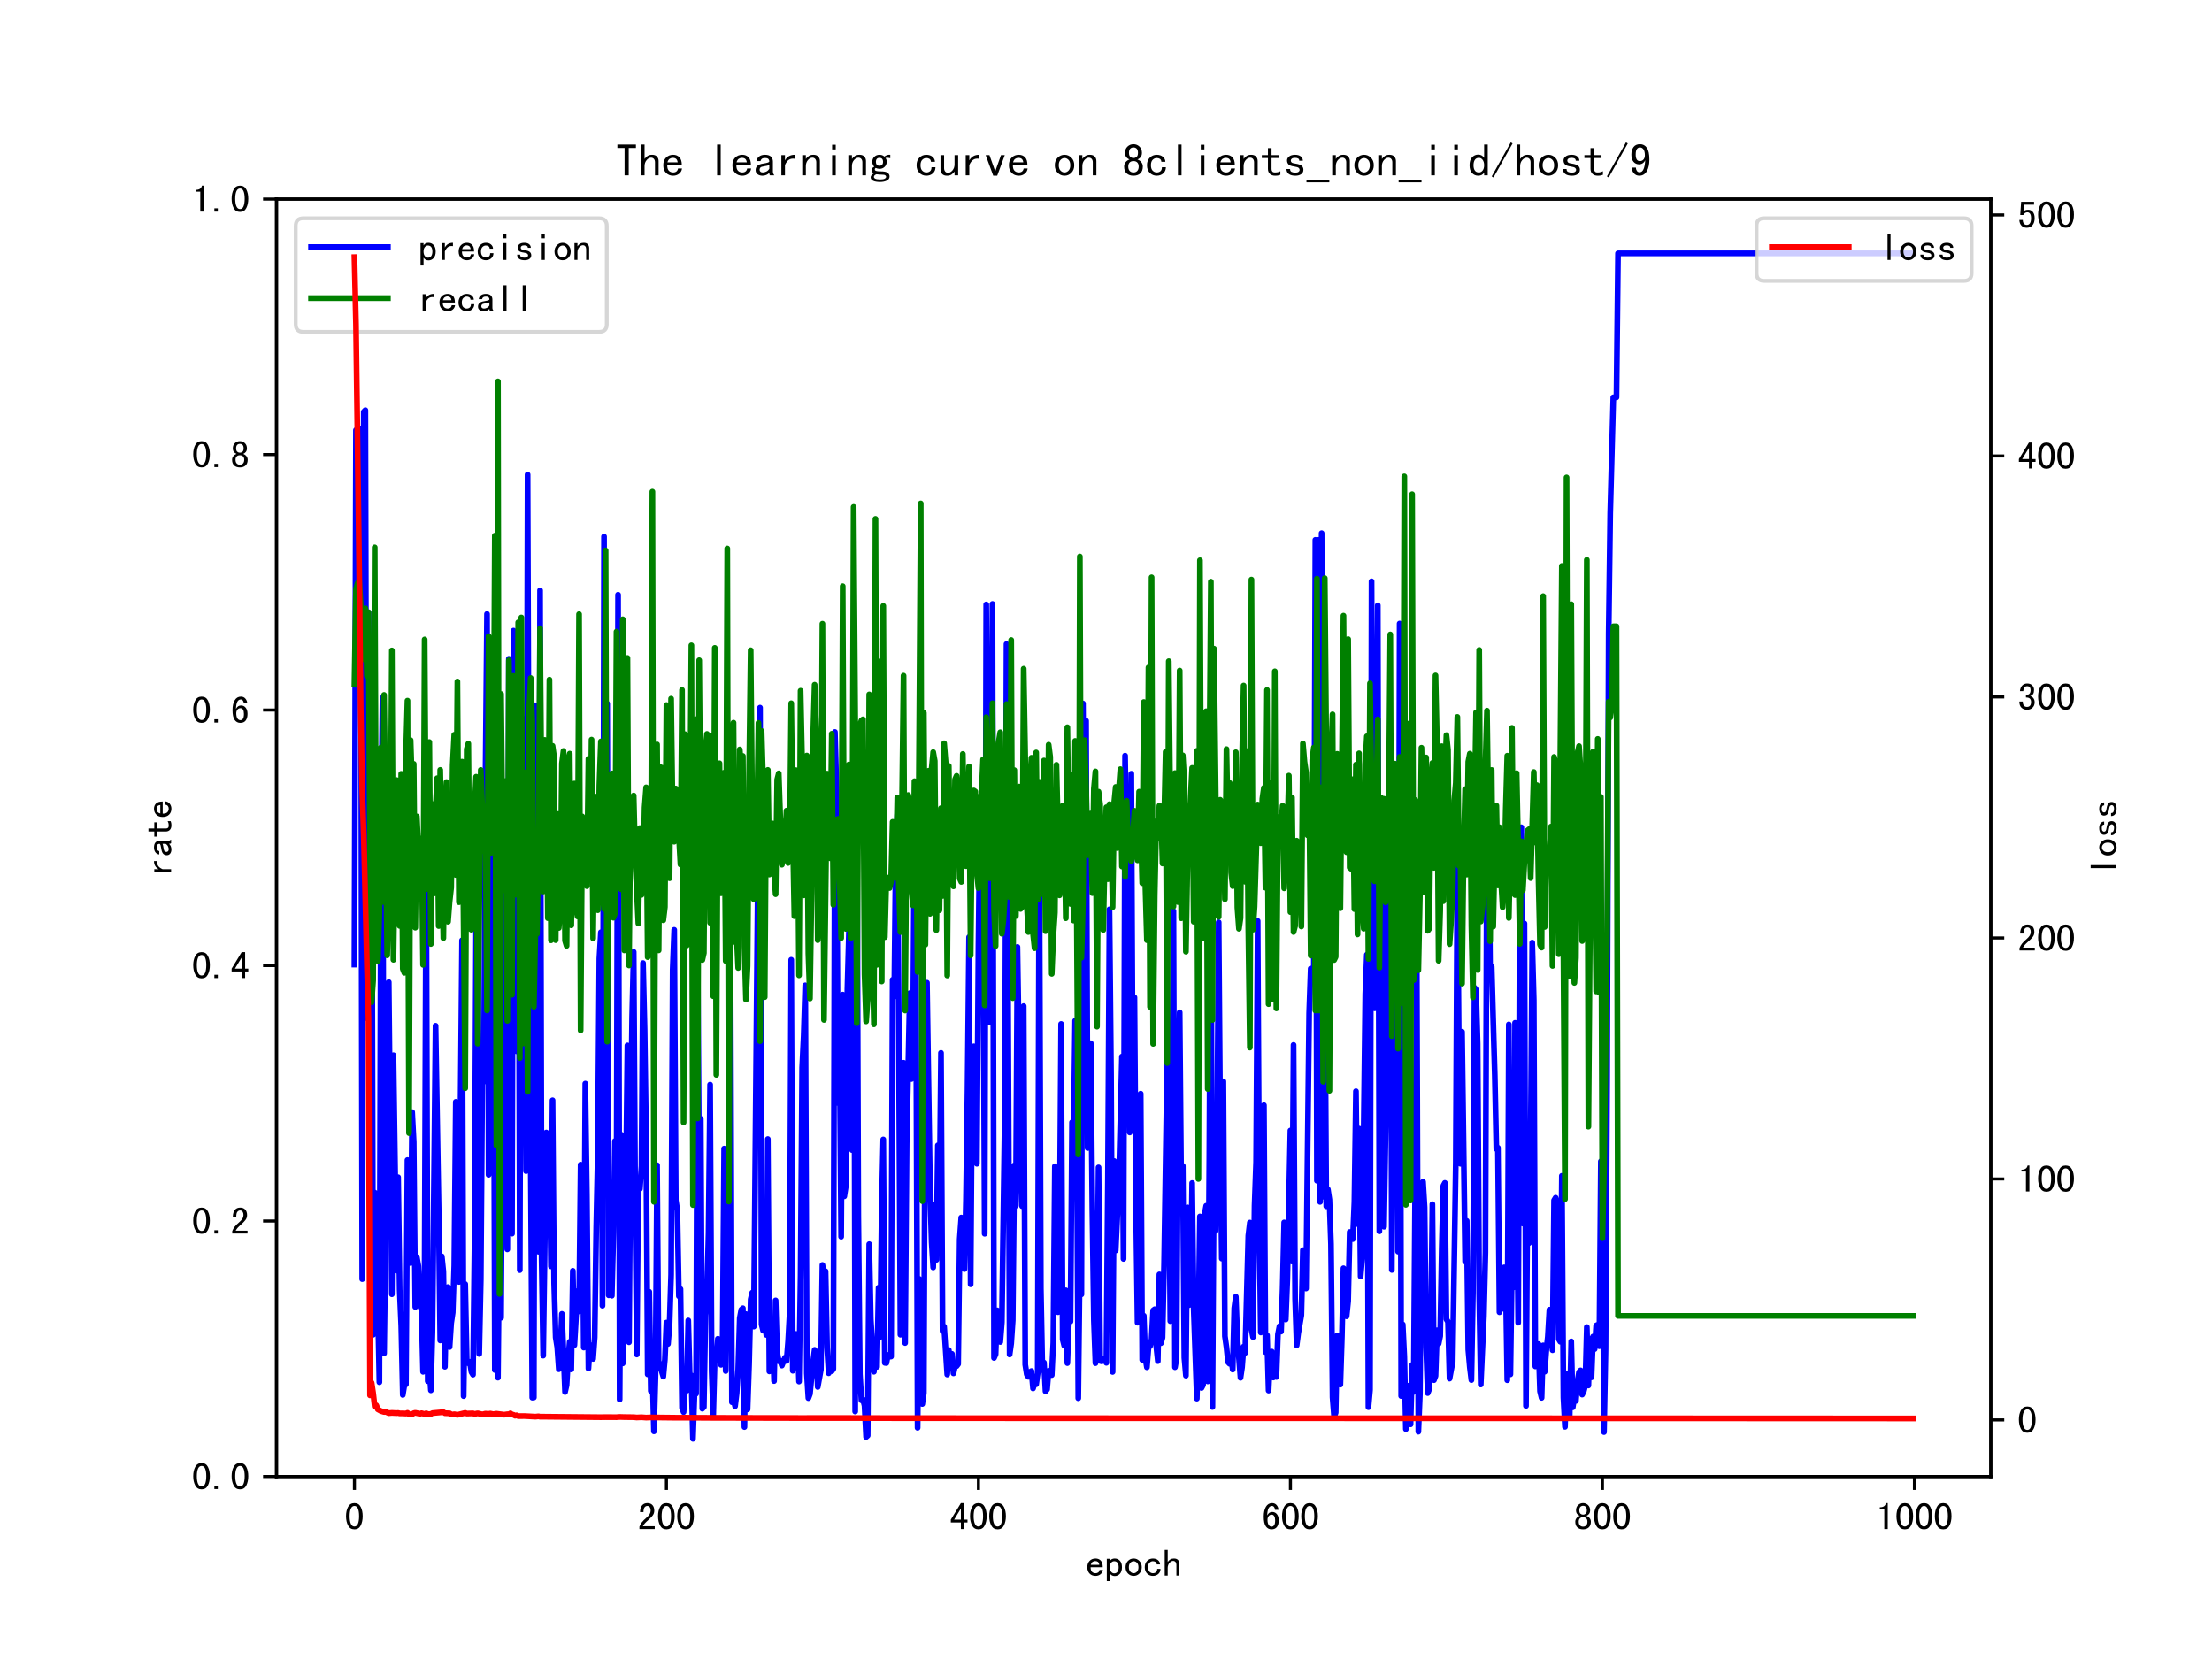 <?xml version="1.0" encoding="utf-8" standalone="no"?>
<!DOCTYPE svg PUBLIC "-//W3C//DTD SVG 1.1//EN"
  "http://www.w3.org/Graphics/SVG/1.1/DTD/svg11.dtd">
<!-- Created with matplotlib (https://matplotlib.org/) -->
<svg height="432pt" version="1.1" viewBox="0 0 576 432" width="576pt" xmlns="http://www.w3.org/2000/svg" xmlns:xlink="http://www.w3.org/1999/xlink">
 <defs>
  <style type="text/css">*{stroke-linecap:butt;stroke-linejoin:round;}</style>
 </defs>
 <g id="figure_1">
  <g id="patch_1">
   <path d="M 0 432 
L 576 432 
L 576 0 
L 0 0 
z
" style="fill:#ffffff;"/>
  </g>
  <g id="axes_1">
   <g id="patch_2">
    <path d="M 72 384.48 
L 518.4 384.48 
L 518.4 51.84 
L 72 51.84 
z
" style="fill:#ffffff;"/>
   </g>
   <g id="matplotlib.axis_1">
    <g id="xtick_1">
     <g id="line2d_1">
      <defs>
       <path d="M 0 0 
L 0 3.5 
" id="mb37ae81454" style="stroke:#000000;stroke-width:0.8;"/>
      </defs>
      <g>
       <use style="stroke:#000000;stroke-width:0.8;" x="92.291" xlink:href="#mb37ae81454" y="384.48"/>
      </g>
     </g>
     <g id="text_1">
      <!-- 0 -->
      <g transform="translate(89.791 398.316)scale(0.1 -0.1)">
       <defs>
        <path d="M 46.484 35.156 
Q 46.484 21.094 41.406 10.938 
Q 36.328 0.781 25 0.781 
Q 13.672 0.781 8.391 10.938 
Q 3.125 21.094 3.125 35.156 
Q 3.125 49.219 8.391 59.172 
Q 13.672 69.141 25 69.141 
Q 36.328 69.141 41.406 59.172 
Q 46.484 49.219 46.484 35.156 
z
M 37.109 35.156 
Q 37.109 47.656 34.172 54.688 
Q 31.25 61.719 25 61.719 
Q 18.75 61.719 15.625 54.688 
Q 12.5 47.656 12.5 35.156 
Q 12.5 22.656 15.625 15.422 
Q 18.75 8.203 25 8.203 
Q 31.25 8.203 34.172 15.422 
Q 37.109 22.656 37.109 35.156 
z
" id="SimHei-48"/>
       </defs>
       <use xlink:href="#SimHei-48"/>
      </g>
     </g>
    </g>
    <g id="xtick_2">
     <g id="line2d_2">
      <g>
       <use style="stroke:#000000;stroke-width:0.8;" x="173.536" xlink:href="#mb37ae81454" y="384.48"/>
      </g>
     </g>
     <g id="text_2">
      <!-- 200 -->
      <g transform="translate(166.036 398.316)scale(0.1 -0.1)">
       <defs>
        <path d="M 44.531 1.562 
L 4.688 1.562 
L 4.688 7.812 
Q 7.031 14.062 11.125 19.328 
Q 15.234 24.609 23.047 31.25 
Q 28.906 36.328 31.438 40.625 
Q 33.984 44.922 33.984 50 
Q 33.984 55.078 31.828 58.391 
Q 29.688 61.719 25 61.719 
Q 21.094 61.719 18.156 58.203 
Q 15.234 54.688 15.234 45.703 
L 6.25 45.703 
Q 6.641 57.031 11.516 63.078 
Q 16.406 69.141 25.391 69.141 
Q 33.984 69.141 38.672 63.859 
Q 43.359 58.594 43.359 49.609 
Q 43.359 42.188 39.062 36.719 
Q 34.766 31.25 28.516 25.781 
Q 21.484 19.531 18.75 16.406 
Q 16.016 13.281 13.672 8.984 
L 44.531 8.984 
z
" id="SimHei-50"/>
       </defs>
       <use xlink:href="#SimHei-50"/>
       <use x="50" xlink:href="#SimHei-48"/>
       <use x="100" xlink:href="#SimHei-48"/>
      </g>
     </g>
    </g>
    <g id="xtick_3">
     <g id="line2d_3">
      <g>
       <use style="stroke:#000000;stroke-width:0.8;" x="254.781" xlink:href="#mb37ae81454" y="384.48"/>
      </g>
     </g>
     <g id="text_3">
      <!-- 400 -->
      <g transform="translate(247.281 398.316)scale(0.1 -0.1)">
       <defs>
        <path d="M 46.484 18.75 
L 38.281 18.75 
L 38.281 1.562 
L 29.297 1.562 
L 29.297 18.75 
L 3.125 18.75 
L 3.125 26.172 
L 29.297 69.141 
L 38.281 69.141 
L 38.281 26.172 
L 46.484 26.172 
z
M 29.297 26.172 
L 29.297 55.078 
L 11.719 26.172 
z
" id="SimHei-52"/>
       </defs>
       <use xlink:href="#SimHei-52"/>
       <use x="50" xlink:href="#SimHei-48"/>
       <use x="100" xlink:href="#SimHei-48"/>
      </g>
     </g>
    </g>
    <g id="xtick_4">
     <g id="line2d_4">
      <g>
       <use style="stroke:#000000;stroke-width:0.8;" x="336.026" xlink:href="#mb37ae81454" y="384.48"/>
      </g>
     </g>
     <g id="text_4">
      <!-- 600 -->
      <g transform="translate(328.526 398.316)scale(0.1 -0.1)">
       <defs>
        <path d="M 44.531 24.219 
Q 44.531 13.281 39.844 7.031 
Q 35.156 0.781 25.781 0.781 
Q 16.406 0.781 10.938 8.594 
Q 5.469 16.406 5.469 33.984 
Q 5.469 50 11.125 59.562 
Q 16.797 69.141 27.344 69.141 
Q 34.766 69.141 39.25 63.672 
Q 43.75 58.203 43.75 51.562 
L 34.766 51.562 
Q 34.766 55.469 32.609 58.594 
Q 30.469 61.719 26.953 61.719 
Q 21.094 61.719 17.969 55.656 
Q 14.844 49.609 14.453 37.109 
Q 17.188 42.188 20.312 44.141 
Q 23.438 46.094 27.734 46.094 
Q 35.156 46.094 39.844 40.234 
Q 44.531 34.375 44.531 24.219 
z
M 35.156 24.219 
Q 35.156 31.25 32.812 35.156 
Q 30.469 39.062 26.172 39.062 
Q 21.094 39.062 18.156 35.156 
Q 15.234 31.25 15.234 25.781 
Q 15.234 17.188 18.156 12.5 
Q 21.094 7.812 26.172 7.812 
Q 29.688 7.812 32.422 11.328 
Q 35.156 14.844 35.156 24.219 
z
" id="SimHei-54"/>
       </defs>
       <use xlink:href="#SimHei-54"/>
       <use x="50" xlink:href="#SimHei-48"/>
       <use x="100" xlink:href="#SimHei-48"/>
      </g>
     </g>
    </g>
    <g id="xtick_5">
     <g id="line2d_5">
      <g>
       <use style="stroke:#000000;stroke-width:0.8;" x="417.27" xlink:href="#mb37ae81454" y="384.48"/>
      </g>
     </g>
     <g id="text_5">
      <!-- 800 -->
      <g transform="translate(409.77 398.316)scale(0.1 -0.1)">
       <defs>
        <path d="M 44.922 20.703 
Q 44.922 10.938 39.453 5.859 
Q 33.984 0.781 24.609 0.781 
Q 15.234 0.781 9.766 5.859 
Q 4.297 10.938 4.297 20.703 
Q 4.297 25.781 7.422 29.875 
Q 10.547 33.984 16.016 35.938 
Q 11.328 37.891 8.781 41.406 
Q 6.25 44.922 6.25 50.391 
Q 6.25 58.984 11.719 64.062 
Q 17.188 69.141 24.609 69.141 
Q 32.031 69.141 37.5 64.062 
Q 42.969 58.984 42.969 50.391 
Q 42.969 44.922 40.422 41.406 
Q 37.891 37.891 33.203 35.938 
Q 38.672 33.984 41.797 29.875 
Q 44.922 25.781 44.922 20.703 
z
M 34.375 50.391 
Q 34.375 56.641 31.641 59.375 
Q 28.906 62.109 24.609 62.109 
Q 20.312 62.109 17.578 59.375 
Q 14.844 56.641 14.844 50.391 
Q 14.844 44.141 17.766 41.594 
Q 20.703 39.062 24.609 39.062 
Q 28.516 39.062 31.438 41.594 
Q 34.375 44.141 34.375 50.391 
z
M 35.938 20.703 
Q 35.938 26.172 33 29.297 
Q 30.078 32.422 24.609 32.422 
Q 19.141 32.422 16.203 29.297 
Q 13.281 26.172 13.281 20.703 
Q 13.281 14.453 16.406 11.125 
Q 19.531 7.812 24.609 7.812 
Q 29.688 7.812 32.812 11.125 
Q 35.938 14.453 35.938 20.703 
z
" id="SimHei-56"/>
       </defs>
       <use xlink:href="#SimHei-56"/>
       <use x="50" xlink:href="#SimHei-48"/>
       <use x="100" xlink:href="#SimHei-48"/>
      </g>
     </g>
    </g>
    <g id="xtick_6">
     <g id="line2d_6">
      <g>
       <use style="stroke:#000000;stroke-width:0.8;" x="498.515" xlink:href="#mb37ae81454" y="384.48"/>
      </g>
     </g>
     <g id="text_6">
      <!-- 1000 -->
      <g transform="translate(488.515 398.316)scale(0.1 -0.1)">
       <defs>
        <path d="M 30.469 1.562 
L 21.484 1.562 
L 21.484 53.516 
L 9.766 53.516 
L 9.766 58.203 
Q 16.797 58.203 20.703 60.938 
Q 24.609 63.672 25.781 69.141 
L 30.469 69.141 
z
" id="SimHei-49"/>
       </defs>
       <use xlink:href="#SimHei-49"/>
       <use x="50" xlink:href="#SimHei-48"/>
       <use x="100" xlink:href="#SimHei-48"/>
       <use x="150" xlink:href="#SimHei-48"/>
      </g>
     </g>
    </g>
    <g id="text_7">
     <!-- epoch -->
     <g transform="translate(282.7 410.441)scale(0.1 -0.1)">
      <defs>
       <path d="M 44.922 16.406 
Q 44.141 9.375 38.672 5.078 
Q 33.203 0.781 25.781 0.781 
Q 16.406 0.781 10.344 6.828 
Q 4.297 12.891 4.297 23.438 
Q 4.297 33.984 10.344 40.031 
Q 16.406 46.094 25.781 46.094 
Q 33.984 46.094 39.25 40.812 
Q 44.531 35.547 44.531 23.438 
L 12.891 23.438 
Q 12.891 14.844 16.594 11.328 
Q 20.312 7.812 25.781 7.812 
Q 30.078 7.812 32.812 9.953 
Q 35.547 12.109 36.328 16.406 
z
M 35.547 29.688 
Q 34.766 35.156 32.031 37.297 
Q 29.297 39.453 25 39.453 
Q 21.094 39.453 17.969 37.297 
Q 14.844 35.156 13.281 29.688 
z
" id="SimHei-101"/>
       <path d="M 44.531 23.438 
Q 44.531 12.109 39.062 6.25 
Q 33.594 0.391 25.781 0.391 
Q 21.484 0.391 18.359 2.141 
Q 15.234 3.906 12.891 7.422 
L 12.891 -12.891 
L 5.078 -12.891 
L 5.078 45.312 
L 12.891 45.312 
L 12.891 39.453 
Q 15.234 42.969 18.359 44.531 
Q 21.484 46.094 25.781 46.094 
Q 33.594 46.094 39.062 40.422 
Q 44.531 34.766 44.531 23.438 
z
M 35.938 23.438 
Q 35.938 30.859 33 34.953 
Q 30.078 39.062 24.219 39.062 
Q 19.531 39.062 16.203 34.953 
Q 12.891 30.859 12.891 23.438 
Q 12.891 16.016 16.203 11.719 
Q 19.531 7.422 24.219 7.422 
Q 30.078 7.422 33 11.719 
Q 35.938 16.016 35.938 23.438 
z
" id="SimHei-112"/>
       <path d="M 46.094 23.438 
Q 46.094 13.281 39.844 7.031 
Q 33.594 0.781 25 0.781 
Q 16.406 0.781 10.156 7.031 
Q 3.906 13.281 3.906 23.438 
Q 3.906 33.594 10.156 39.844 
Q 16.406 46.094 25 46.094 
Q 33.594 46.094 39.844 39.844 
Q 46.094 33.594 46.094 23.438 
z
M 37.5 23.438 
Q 37.5 31.25 33.594 35.156 
Q 29.688 39.062 25 39.062 
Q 20.312 39.062 16.406 35.156 
Q 12.5 31.25 12.5 23.438 
Q 12.5 15.625 16.406 11.719 
Q 20.312 7.812 25 7.812 
Q 29.688 7.812 33.594 11.719 
Q 37.5 15.625 37.5 23.438 
z
" id="SimHei-111"/>
       <path d="M 44.922 19.141 
Q 44.922 10.938 39.25 5.859 
Q 33.594 0.781 25 0.781 
Q 16.406 0.781 10.156 6.828 
Q 3.906 12.891 3.906 23.438 
Q 3.906 33.984 10.156 40.031 
Q 16.406 46.094 25 46.094 
Q 33.594 46.094 38.672 41.594 
Q 43.75 37.109 43.75 30.859 
L 35.156 30.859 
Q 34.766 35.547 31.828 37.297 
Q 28.906 39.062 25 39.062 
Q 20.312 39.062 16.406 35.344 
Q 12.5 31.641 12.5 23.438 
Q 12.5 15.234 16.406 11.516 
Q 20.312 7.812 25 7.812 
Q 30.078 7.812 33.203 10.547 
Q 36.328 13.281 36.328 19.141 
z
" id="SimHei-99"/>
       <path d="M 44.141 1.562 
L 36.328 1.562 
L 36.328 29.688 
Q 36.328 34.375 33.984 37.109 
Q 31.641 39.844 27.734 39.844 
Q 22.656 39.844 18.156 34.562 
Q 13.672 29.297 13.672 21.484 
L 13.672 1.562 
L 5.859 1.562 
L 5.859 68.359 
L 13.672 68.359 
L 13.672 37.109 
Q 16.797 41.406 20.5 43.75 
Q 24.219 46.094 30.078 46.094 
Q 37.109 46.094 40.625 42.188 
Q 44.141 38.281 44.141 32.422 
z
" id="SimHei-104"/>
      </defs>
      <use xlink:href="#SimHei-101"/>
      <use x="50" xlink:href="#SimHei-112"/>
      <use x="100" xlink:href="#SimHei-111"/>
      <use x="150" xlink:href="#SimHei-99"/>
      <use x="200" xlink:href="#SimHei-104"/>
     </g>
    </g>
   </g>
   <g id="matplotlib.axis_2">
    <g id="ytick_1">
     <g id="line2d_7">
      <defs>
       <path d="M 0 0 
L -3.5 0 
" id="m1e1b42a916" style="stroke:#000000;stroke-width:0.8;"/>
      </defs>
      <g>
       <use style="stroke:#000000;stroke-width:0.8;" x="72" xlink:href="#m1e1b42a916" y="384.48"/>
      </g>
     </g>
     <g id="text_8">
      <!-- 0.0 -->
      <g transform="translate(50 387.898)scale(0.1 -0.1)">
       <defs>
        <path d="M 17.188 1.562 
L 8.203 1.562 
L 8.203 10.156 
L 17.188 10.156 
z
" id="SimHei-46"/>
       </defs>
       <use xlink:href="#SimHei-48"/>
       <use x="50" xlink:href="#SimHei-46"/>
       <use x="100" xlink:href="#SimHei-48"/>
      </g>
     </g>
    </g>
    <g id="ytick_2">
     <g id="line2d_8">
      <g>
       <use style="stroke:#000000;stroke-width:0.8;" x="72" xlink:href="#m1e1b42a916" y="317.952"/>
      </g>
     </g>
     <g id="text_9">
      <!-- 0.2 -->
      <g transform="translate(50 321.37)scale(0.1 -0.1)">
       <use xlink:href="#SimHei-48"/>
       <use x="50" xlink:href="#SimHei-46"/>
       <use x="100" xlink:href="#SimHei-50"/>
      </g>
     </g>
    </g>
    <g id="ytick_3">
     <g id="line2d_9">
      <g>
       <use style="stroke:#000000;stroke-width:0.8;" x="72" xlink:href="#m1e1b42a916" y="251.424"/>
      </g>
     </g>
     <g id="text_10">
      <!-- 0.4 -->
      <g transform="translate(50 254.842)scale(0.1 -0.1)">
       <use xlink:href="#SimHei-48"/>
       <use x="50" xlink:href="#SimHei-46"/>
       <use x="100" xlink:href="#SimHei-52"/>
      </g>
     </g>
    </g>
    <g id="ytick_4">
     <g id="line2d_10">
      <g>
       <use style="stroke:#000000;stroke-width:0.8;" x="72" xlink:href="#m1e1b42a916" y="184.896"/>
      </g>
     </g>
     <g id="text_11">
      <!-- 0.6 -->
      <g transform="translate(50 188.314)scale(0.1 -0.1)">
       <use xlink:href="#SimHei-48"/>
       <use x="50" xlink:href="#SimHei-46"/>
       <use x="100" xlink:href="#SimHei-54"/>
      </g>
     </g>
    </g>
    <g id="ytick_5">
     <g id="line2d_11">
      <g>
       <use style="stroke:#000000;stroke-width:0.8;" x="72" xlink:href="#m1e1b42a916" y="118.368"/>
      </g>
     </g>
     <g id="text_12">
      <!-- 0.8 -->
      <g transform="translate(50 121.786)scale(0.1 -0.1)">
       <use xlink:href="#SimHei-48"/>
       <use x="50" xlink:href="#SimHei-46"/>
       <use x="100" xlink:href="#SimHei-56"/>
      </g>
     </g>
    </g>
    <g id="ytick_6">
     <g id="line2d_12">
      <g>
       <use style="stroke:#000000;stroke-width:0.8;" x="72" xlink:href="#m1e1b42a916" y="51.84"/>
      </g>
     </g>
     <g id="text_13">
      <!-- 1.0 -->
      <g transform="translate(50 55.258)scale(0.1 -0.1)">
       <use xlink:href="#SimHei-49"/>
       <use x="50" xlink:href="#SimHei-46"/>
       <use x="100" xlink:href="#SimHei-48"/>
      </g>
     </g>
    </g>
    <g id="text_14">
     <!-- rate -->
     <g transform="translate(44.711 228.16)rotate(-90)scale(0.1 -0.1)">
      <defs>
       <path d="M 39.453 37.5 
Q 32.031 38.672 26.953 35.344 
Q 21.875 32.031 18.359 23.828 
L 18.359 1.562 
L 10.547 1.562 
L 10.547 45.312 
L 18.359 45.312 
L 18.359 33.984 
Q 21.875 40.234 27.141 43.156 
Q 32.422 46.094 39.453 46.094 
z
" id="SimHei-114"/>
       <path d="M 45.312 1.562 
L 35.938 1.562 
Q 35.156 2.344 34.766 3.703 
Q 34.375 5.078 34.375 7.031 
Q 31.641 3.906 27.734 2.344 
Q 23.828 0.781 19.531 0.781 
Q 13.281 0.781 8.984 3.906 
Q 4.688 7.031 4.688 12.891 
Q 4.688 18.75 8.594 22.266 
Q 12.5 25.781 20.703 26.953 
Q 26.172 27.734 30.266 28.906 
Q 34.375 30.078 34.375 32.031 
Q 34.375 34.375 32.609 36.719 
Q 30.859 39.062 25 39.062 
Q 20.312 39.062 18.156 37.297 
Q 16.016 35.547 15.234 32.422 
L 6.641 32.422 
Q 7.422 38.672 12.297 42.375 
Q 17.188 46.094 25 46.094 
Q 33.594 46.094 37.891 42.188 
Q 42.188 38.281 42.188 31.25 
L 42.188 9.766 
Q 42.188 7.422 42.969 5.469 
Q 43.75 3.516 45.312 1.562 
z
M 34.375 16.016 
L 34.375 23.828 
Q 32.031 23.047 29.875 22.453 
Q 27.734 21.875 22.656 21.094 
Q 16.797 20.312 15.031 18.359 
Q 13.281 16.406 13.281 13.672 
Q 13.281 11.328 15.031 9.562 
Q 16.797 7.812 20.312 7.812 
Q 23.828 7.812 27.922 9.766 
Q 32.031 11.719 34.375 16.016 
z
" id="SimHei-97"/>
       <path d="M 43.359 2.734 
Q 41.406 1.953 38.859 1.359 
Q 36.328 0.781 32.031 0.781 
Q 25 0.781 20.703 4.688 
Q 16.406 8.594 16.406 15.625 
L 16.406 39.062 
L 3.125 39.062 
L 3.125 45.312 
L 16.406 45.312 
L 16.406 60.547 
L 24.219 60.547 
L 24.219 45.312 
L 40.234 45.312 
L 40.234 39.062 
L 24.219 39.062 
L 24.219 15.234 
Q 24.219 12.109 25.781 9.953 
Q 27.344 7.812 31.641 7.812 
Q 35.938 7.812 38.672 8.594 
Q 41.406 9.375 43.359 10.547 
z
" id="SimHei-116"/>
      </defs>
      <use xlink:href="#SimHei-114"/>
      <use x="50" xlink:href="#SimHei-97"/>
      <use x="100" xlink:href="#SimHei-116"/>
      <use x="150" xlink:href="#SimHei-101"/>
     </g>
    </g>
   </g>
   <g id="line2d_13">
    <path clip-path="url(#p7afbd7bce7)" d="M 92.291 251.17 
L 92.697 112.001 
L 93.103 112.768 
L 93.51 116.337 
L 93.916 111.569 
L 94.322 333.082 
L 94.728 107.246 
L 95.134 106.815 
L 95.541 265.139 
L 95.947 159.467 
L 96.353 243.97 
L 96.759 191.432 
L 97.166 347.559 
L 97.572 310.536 
L 97.978 319.322 
L 98.79 359.928 
L 99.197 218.741 
L 99.603 181.722 
L 100.009 352.412 
L 100.415 321.042 
L 100.822 307.077 
L 101.228 255.746 
L 102.04 337.019 
L 102.447 274.782 
L 103.259 330.887 
L 103.665 306.555 
L 104.071 335.837 
L 104.478 345.204 
L 104.884 363.24 
L 105.29 360.718 
L 105.696 360.496 
L 106.103 302.083 
L 106.509 328.568 
L 106.915 328.877 
L 107.321 289.603 
L 107.727 297.341 
L 108.134 340.322 
L 108.54 327.381 
L 108.946 329.674 
L 109.352 339.897 
L 109.759 341.138 
L 110.165 357.222 
L 110.571 329.107 
L 110.977 220.358 
L 111.383 359.65 
L 111.79 356.061 
L 112.196 362.038 
L 112.602 346.973 
L 113.415 267.105 
L 114.227 315.431 
L 114.633 349.042 
L 115.039 327.148 
L 115.446 331.061 
L 115.852 355.902 
L 116.258 336.949 
L 116.664 335.155 
L 117.071 350.761 
L 117.477 344.578 
L 117.883 341.787 
L 118.289 329.538 
L 118.695 286.924 
L 119.102 290.402 
L 119.508 333.811 
L 120.32 244.851 
L 120.727 363.548 
L 121.133 334.384 
L 121.539 354.157 
L 121.945 354.994 
L 122.352 354.61 
L 122.758 357.262 
L 123.164 357.953 
L 123.57 323.795 
L 123.976 242.064 
L 124.383 202.926 
L 124.789 352.562 
L 125.195 333.242 
L 125.601 278.807 
L 126.008 281.684 
L 126.414 202.958 
L 126.82 159.882 
L 127.226 305.917 
L 127.632 197.213 
L 128.039 199.524 
L 128.445 210.959 
L 128.851 356.746 
L 129.257 280.709 
L 129.664 358.736 
L 130.07 316.938 
L 130.476 343.132 
L 130.882 280.135 
L 131.288 265.799 
L 131.695 223.093 
L 132.101 325.333 
L 132.507 171.557 
L 132.913 205.163 
L 133.32 321.238 
L 133.726 164.214 
L 134.132 270.144 
L 134.538 273.76 
L 134.944 186.799 
L 135.351 330.735 
L 135.757 186.735 
L 136.163 266.771 
L 136.569 223.093 
L 136.976 304.957 
L 137.382 123.586 
L 137.788 239.921 
L 138.6 363.946 
L 139.007 363.902 
L 139.413 183.664 
L 139.819 183.883 
L 140.225 325.949 
L 140.632 153.723 
L 141.038 327.941 
L 141.444 353 
L 142.257 294.908 
L 142.663 299.388 
L 143.069 299.517 
L 143.475 329.757 
L 143.881 286.518 
L 144.288 334.123 
L 144.694 348.256 
L 145.1 350.784 
L 145.506 356.548 
L 145.913 351.329 
L 146.319 342.133 
L 147.131 362.476 
L 147.537 360.713 
L 147.944 353.769 
L 148.35 349.399 
L 148.756 356.596 
L 149.162 330.923 
L 149.569 350.278 
L 150.381 336.161 
L 150.787 341.489 
L 151.193 303.282 
L 151.6 303.999 
L 152.006 350.91 
L 152.412 282.174 
L 152.818 311.216 
L 153.225 356.375 
L 153.631 350.236 
L 154.037 352.485 
L 154.443 353.854 
L 154.849 348.239 
L 155.256 319.622 
L 155.662 300.093 
L 156.068 249.583 
L 156.474 242.755 
L 156.881 340.004 
L 157.287 139.718 
L 157.693 300.219 
L 158.099 183.217 
L 158.505 337.293 
L 158.912 317.937 
L 159.318 337.411 
L 159.724 321.301 
L 160.13 297.125 
L 160.537 313.738 
L 160.943 154.872 
L 161.349 364.443 
L 161.755 295.471 
L 162.162 355.019 
L 162.568 310.844 
L 162.974 309.207 
L 163.38 272.234 
L 163.786 349.518 
L 164.193 297.748 
L 164.599 264.842 
L 165.005 247.868 
L 165.411 312.725 
L 165.818 352.697 
L 166.224 307.22 
L 166.63 309.574 
L 167.036 303.661 
L 167.442 250.788 
L 167.849 268.046 
L 168.255 296.901 
L 168.661 357.877 
L 169.067 336.391 
L 169.474 362.208 
L 169.88 356.731 
L 170.286 372.723 
L 170.692 358.153 
L 171.098 303.422 
L 171.505 356.326 
L 171.911 355.087 
L 172.317 357.129 
L 172.723 358.459 
L 173.13 354.012 
L 173.536 344.403 
L 173.942 349.958 
L 174.348 344.994 
L 174.754 331.927 
L 175.161 252.524 
L 175.567 242.124 
L 175.973 312.543 
L 176.379 315.226 
L 176.786 337.521 
L 177.192 335.662 
L 177.598 366.627 
L 178.004 367.707 
L 178.41 361.168 
L 178.817 362.131 
L 179.223 343.853 
L 179.629 359.179 
L 180.035 358.142 
L 180.442 374.665 
L 180.848 362.818 
L 181.254 362.91 
L 181.66 246.076 
L 182.067 310.217 
L 182.473 291.352 
L 182.879 366.823 
L 183.285 366.395 
L 183.691 342.528 
L 184.098 337.112 
L 184.504 321.071 
L 184.91 282.442 
L 185.316 357.122 
L 185.723 368.62 
L 186.129 353.257 
L 186.535 353.865 
L 186.941 348.617 
L 187.347 353.653 
L 187.754 355.397 
L 188.16 350.083 
L 188.566 299.1 
L 188.972 357.019 
L 189.379 330.666 
L 189.785 314.093 
L 190.191 241.443 
L 190.597 365.132 
L 191.003 364.316 
L 191.41 366.178 
L 191.816 362.824 
L 192.222 356.563 
L 192.628 343.237 
L 193.035 341.054 
L 193.441 340.66 
L 193.847 371.592 
L 194.253 342.186 
L 194.659 367.003 
L 195.066 355.222 
L 195.472 338.355 
L 195.878 336.622 
L 196.284 345.443 
L 197.503 208.722 
L 197.909 184.272 
L 198.315 344.868 
L 198.722 346.514 
L 199.128 333.824 
L 199.534 347.6 
L 199.94 296.616 
L 200.347 357.112 
L 200.753 353.225 
L 201.159 346.558 
L 201.565 359.622 
L 201.971 338.632 
L 202.378 352.099 
L 202.784 354.47 
L 203.19 354.345 
L 203.596 355.589 
L 204.409 353.521 
L 204.815 354.398 
L 205.221 349.287 
L 205.628 341.849 
L 206.034 249.925 
L 206.44 356.951 
L 206.846 350.287 
L 207.252 347.354 
L 207.659 348.145 
L 208.065 359.749 
L 208.471 332.121 
L 208.877 278.003 
L 209.284 269.64 
L 209.69 256.578 
L 210.096 357.625 
L 210.502 364.066 
L 210.908 362.989 
L 211.721 354.612 
L 212.127 351.51 
L 212.533 352.244 
L 212.94 361.16 
L 213.752 356.643 
L 214.158 329.406 
L 214.564 331.7 
L 214.971 331.033 
L 215.377 351.037 
L 215.783 357.591 
L 216.189 354.831 
L 216.596 357.04 
L 217.002 356.448 
L 217.408 190.61 
L 217.814 205.587 
L 218.22 287.229 
L 218.627 271.557 
L 219.033 322.04 
L 219.439 258.997 
L 219.845 311.525 
L 220.252 308.891 
L 220.658 257.525 
L 221.064 242.716 
L 221.47 288.04 
L 221.876 299.476 
L 222.283 173.898 
L 222.689 367.558 
L 223.095 197.24 
L 223.501 316.722 
L 223.908 357.811 
L 224.314 364.644 
L 224.72 364.426 
L 225.126 366.029 
L 225.533 374.193 
L 225.939 373.828 
L 226.345 323.985 
L 226.751 343.52 
L 227.564 357.199 
L 227.97 351.15 
L 228.376 355.922 
L 228.782 335.32 
L 229.189 348.138 
L 229.595 314.576 
L 230.001 296.713 
L 230.407 354.881 
L 230.813 354.931 
L 231.22 352.819 
L 231.626 353.274 
L 232.032 353.243 
L 232.438 255.119 
L 232.845 259.518 
L 233.251 221.384 
L 233.657 212.135 
L 234.063 270.373 
L 234.469 347.554 
L 234.876 340.99 
L 235.282 276.743 
L 235.688 349.718 
L 236.094 297.688 
L 236.907 258.622 
L 237.313 280.981 
L 237.719 274.824 
L 238.125 214.97 
L 238.532 254.617 
L 238.938 371.786 
L 239.344 333.028 
L 239.75 346.385 
L 240.157 365.594 
L 240.563 362.71 
L 240.969 267.048 
L 241.375 255.903 
L 242.188 310.02 
L 242.594 323.466 
L 243 330.044 
L 243.406 313.593 
L 243.813 328.071 
L 244.219 298.243 
L 244.625 314.384 
L 245.031 274.176 
L 245.438 346.596 
L 245.844 345.434 
L 246.656 357.921 
L 247.062 351.544 
L 247.469 354.732 
L 247.875 352.544 
L 248.281 357.622 
L 248.687 355.702 
L 249.094 355.732 
L 249.5 355.195 
L 249.906 322.687 
L 250.312 317.051 
L 250.718 322.926 
L 251.125 330.474 
L 251.531 312.694 
L 251.937 283.902 
L 252.343 244.03 
L 252.75 334.438 
L 253.156 277.41 
L 253.562 272.462 
L 253.968 279.939 
L 254.374 303.041 
L 254.781 246.329 
L 255.187 211.653 
L 255.593 211.208 
L 255.999 228.69 
L 256.406 321.263 
L 256.812 157.396 
L 257.624 266.183 
L 258.03 265.701 
L 258.437 157.264 
L 258.843 353.601 
L 259.249 352.679 
L 259.655 341.224 
L 260.468 349.449 
L 260.874 344.304 
L 261.686 287.113 
L 262.093 167.711 
L 262.905 352.707 
L 263.311 349.856 
L 263.718 343.822 
L 264.124 303.459 
L 264.53 313.959 
L 264.936 246.591 
L 265.749 299.922 
L 266.155 314.082 
L 266.561 261.986 
L 266.967 355.352 
L 267.374 357.918 
L 267.78 358.514 
L 268.186 357.307 
L 268.592 357.015 
L 268.999 361.542 
L 269.405 360.192 
L 269.811 360.464 
L 270.217 357.577 
L 270.623 215.826 
L 271.03 335.499 
L 271.436 356.805 
L 271.842 354.815 
L 272.248 362.294 
L 272.655 361.795 
L 273.061 356.966 
L 273.873 358.062 
L 274.279 349.616 
L 274.686 303.704 
L 275.092 335.75 
L 275.498 341.693 
L 275.904 325.521 
L 276.311 266.639 
L 276.717 348.796 
L 277.123 350.409 
L 277.529 336.002 
L 277.935 354.943 
L 278.342 343.698 
L 278.748 344.123 
L 279.154 292.248 
L 279.56 296.142 
L 279.967 265.797 
L 280.373 289.766 
L 280.779 364.096 
L 281.185 328.453 
L 281.591 337.06 
L 281.998 183.188 
L 282.404 240.676 
L 282.81 187.689 
L 283.216 298.943 
L 283.623 274.532 
L 284.029 271.667 
L 284.435 314.525 
L 284.841 343.828 
L 285.248 354.961 
L 285.654 346.11 
L 286.06 303.99 
L 286.466 354.372 
L 286.872 354.492 
L 287.279 353.721 
L 287.685 354.092 
L 288.091 354.869 
L 288.497 306.592 
L 288.904 236.792 
L 289.31 279.857 
L 289.716 357.244 
L 290.122 302.336 
L 290.528 325.629 
L 291.341 308.237 
L 292.153 275.138 
L 292.56 327.82 
L 292.966 196.776 
L 293.372 223.751 
L 294.184 294.891 
L 294.591 201.485 
L 294.997 287.002 
L 295.403 259.709 
L 295.809 314.615 
L 296.216 344.429 
L 297.028 284.798 
L 297.434 354.101 
L 297.84 342.625 
L 298.247 353.692 
L 298.653 356.04 
L 299.059 350.926 
L 299.465 350.543 
L 299.872 348.703 
L 300.278 341.23 
L 300.684 340.915 
L 301.09 350.587 
L 301.496 354.431 
L 301.903 331.854 
L 302.309 349.756 
L 302.715 348.307 
L 303.121 329.217 
L 303.934 276.202 
L 304.34 300.089 
L 304.746 344.02 
L 305.559 237.223 
L 305.965 356.02 
L 306.371 353.727 
L 306.777 287.929 
L 307.184 263.622 
L 307.59 310.258 
L 307.996 303.598 
L 308.402 353.544 
L 308.809 358.208 
L 309.215 314.403 
L 309.621 339.851 
L 310.027 336.935 
L 310.433 308.061 
L 310.84 341.077 
L 311.652 364.194 
L 312.058 345.817 
L 312.465 316.763 
L 312.871 361.417 
L 313.277 360.635 
L 313.683 316.155 
L 314.089 313.991 
L 314.496 359.718 
L 314.902 301.538 
L 315.308 217.114 
L 315.714 366.381 
L 316.121 302.087 
L 316.527 320.533 
L 316.933 295.876 
L 317.339 240.143 
L 317.745 293.468 
L 318.152 327.738 
L 318.558 281.592 
L 318.964 347.946 
L 319.37 350.801 
L 319.777 354.689 
L 320.183 355.115 
L 320.589 353.584 
L 320.995 356.638 
L 321.401 340.653 
L 321.808 337.662 
L 322.214 348.6 
L 323.026 358.775 
L 323.433 356.044 
L 323.839 350.658 
L 324.245 352.286 
L 325.057 321.755 
L 325.464 318.363 
L 325.87 346.086 
L 326.276 348.158 
L 326.682 313.986 
L 327.089 302.627 
L 327.495 239.813 
L 327.901 315.364 
L 328.307 346.971 
L 329.12 287.797 
L 329.526 352.086 
L 329.932 347.708 
L 330.338 362.1 
L 330.745 353.452 
L 331.151 351.943 
L 331.557 358.696 
L 331.963 354.011 
L 332.37 358.561 
L 332.776 347.454 
L 333.182 345.349 
L 333.588 346.735 
L 333.994 335.624 
L 334.401 318.321 
L 334.807 343.6 
L 335.213 333.265 
L 336.026 294.381 
L 336.432 328.495 
L 336.838 272.105 
L 337.244 338.198 
L 337.65 350.323 
L 338.057 347.174 
L 338.869 342.48 
L 339.275 325.547 
L 339.682 327.456 
L 340.088 335.532 
L 340.9 263.823 
L 341.306 252.228 
L 341.713 255.54 
L 342.119 253.937 
L 342.525 140.577 
L 342.931 307.464 
L 343.338 140.577 
L 343.744 312.971 
L 344.15 138.833 
L 344.556 311.622 
L 344.962 250.792 
L 345.369 314.108 
L 345.775 309.704 
L 346.181 312.373 
L 346.587 323.962 
L 346.994 363.856 
L 347.4 368.984 
L 347.806 367.85 
L 348.212 347.75 
L 348.619 352.622 
L 349.025 360.549 
L 349.431 347.942 
L 349.837 330.258 
L 350.243 341.759 
L 350.65 342.769 
L 351.056 338.859 
L 351.462 320.809 
L 351.868 321.124 
L 352.275 322.661 
L 352.681 313.031 
L 353.087 284.167 
L 353.493 318.747 
L 353.899 293.889 
L 354.306 332.381 
L 354.712 327.681 
L 355.524 258.801 
L 355.931 248.594 
L 356.337 366.423 
L 356.743 361.939 
L 357.149 151.378 
L 357.555 260.001 
L 357.962 262.556 
L 358.774 157.633 
L 359.18 320.639 
L 359.587 211.653 
L 359.993 211.378 
L 360.399 319.436 
L 361.211 269.352 
L 362.024 191.24 
L 362.43 330.695 
L 362.836 237.249 
L 363.243 237.493 
L 363.649 238.654 
L 364.055 325.921 
L 364.461 162.372 
L 364.867 363.521 
L 365.274 344.888 
L 365.68 353.211 
L 366.086 372.14 
L 366.492 360.825 
L 366.899 362.425 
L 367.305 370.897 
L 367.711 355.429 
L 368.117 362.457 
L 368.93 250.926 
L 369.336 372.814 
L 369.742 362.988 
L 370.148 314.429 
L 370.555 307.732 
L 370.961 314.381 
L 371.367 350.921 
L 371.773 362.758 
L 372.18 361.704 
L 372.586 347.985 
L 372.992 313.579 
L 373.398 359.382 
L 373.804 358.305 
L 374.211 346.401 
L 374.617 349.897 
L 375.023 347.906 
L 375.429 324.948 
L 375.836 308.79 
L 376.242 308.031 
L 376.648 343.531 
L 377.054 344.212 
L 377.46 358.983 
L 378.273 354.619 
L 379.085 302.72 
L 379.492 223.817 
L 379.898 276.165 
L 380.304 303.043 
L 380.71 268.672 
L 381.523 328.491 
L 381.929 317.924 
L 382.335 351.438 
L 382.741 356.058 
L 383.148 359.365 
L 383.554 336.662 
L 383.96 257.187 
L 384.366 257.727 
L 384.772 271.839 
L 385.179 336.974 
L 385.585 360.529 
L 386.397 342.75 
L 386.804 326.123 
L 387.21 207.609 
L 387.616 209.498 
L 388.022 253.043 
L 388.429 251.726 
L 389.241 280.063 
L 389.647 299.187 
L 390.053 298.867 
L 390.46 341.705 
L 390.866 334.674 
L 391.272 340.807 
L 391.678 330.027 
L 392.085 333.241 
L 392.491 359.402 
L 392.897 266.76 
L 393.303 357.879 
L 393.709 329.082 
L 394.116 335.251 
L 394.522 266.345 
L 395.334 344.428 
L 395.741 231.803 
L 396.147 215.422 
L 396.553 318.614 
L 396.959 240.466 
L 397.365 366.102 
L 397.772 307.119 
L 398.178 323.689 
L 398.584 297.514 
L 398.99 245.45 
L 399.397 260.454 
L 399.803 355.806 
L 400.209 354.261 
L 400.615 349.996 
L 401.021 362.305 
L 401.428 363.994 
L 401.834 350.331 
L 402.24 357.197 
L 402.646 351.779 
L 403.053 348.058 
L 403.459 341.048 
L 403.865 342.586 
L 404.271 351.597 
L 404.677 312.563 
L 405.084 311.895 
L 405.49 313.345 
L 405.896 348.707 
L 406.302 349.382 
L 406.709 306.191 
L 407.115 363.943 
L 407.521 371.543 
L 407.927 357.734 
L 408.333 368.437 
L 408.74 368.588 
L 409.146 349.299 
L 409.552 366.461 
L 409.958 363.812 
L 410.365 364.799 
L 410.771 359.693 
L 411.177 357.295 
L 411.583 356.851 
L 411.99 363.155 
L 412.396 362.335 
L 412.802 360.746 
L 413.208 345.571 
L 413.614 360.779 
L 414.021 348.661 
L 414.427 358.655 
L 414.833 348.049 
L 415.239 351.299 
L 415.646 345.149 
L 416.052 344.96 
L 416.458 350.548 
L 416.864 302.417 
L 417.27 312.777 
L 417.677 372.909 
L 418.083 351.26 
L 418.489 280.984 
L 418.895 164.942 
L 419.302 133.618 
L 420.114 103.451 
L 420.926 103.451 
L 421.333 65.975 
L 498.109 65.975 
L 498.109 65.975 
" style="fill:none;stroke:#0000ff;stroke-linecap:square;stroke-width:1.5;"/>
   </g>
   <g id="line2d_14">
    <path clip-path="url(#p7afbd7bce7)" d="M 92.291 178.282 
L 92.697 153.383 
L 93.103 151.927 
L 93.51 151.275 
L 93.916 157.311 
L 94.322 171.742 
L 94.728 159.196 
L 95.134 158.384 
L 95.541 175.975 
L 95.947 159.409 
L 96.353 220.535 
L 96.759 260.961 
L 97.166 255.299 
L 97.572 142.528 
L 97.978 240.185 
L 98.384 250.242 
L 98.79 237.799 
L 99.197 194.668 
L 99.603 234.881 
L 100.009 180.968 
L 100.822 248.765 
L 101.228 232.831 
L 101.634 229.117 
L 102.04 169.378 
L 102.447 249.925 
L 102.853 222.537 
L 103.259 203.134 
L 103.665 204.879 
L 104.071 241.101 
L 104.478 201.508 
L 104.884 252.29 
L 105.29 253.318 
L 105.696 196.818 
L 106.103 182.446 
L 106.509 295.053 
L 106.915 192.742 
L 107.321 205.658 
L 107.727 198.916 
L 108.134 241.557 
L 108.54 212.593 
L 108.946 221.188 
L 109.352 222.923 
L 109.759 218.322 
L 110.165 251.238 
L 110.571 166.509 
L 110.977 231.544 
L 111.383 223.916 
L 111.79 193.234 
L 112.196 245.808 
L 112.602 209.377 
L 113.008 232.655 
L 113.415 211.093 
L 113.821 202.649 
L 114.227 241.135 
L 114.633 200.488 
L 115.446 244.281 
L 115.852 211.393 
L 116.258 203.65 
L 116.664 240.015 
L 117.071 234.789 
L 117.477 231.152 
L 117.883 199.162 
L 118.289 191.342 
L 118.695 227.839 
L 119.102 177.466 
L 119.508 234.931 
L 119.914 201.615 
L 120.32 198.329 
L 121.133 283.372 
L 121.539 195.082 
L 121.945 193.652 
L 122.352 241.811 
L 122.758 242.103 
L 123.164 240.529 
L 123.57 210.413 
L 123.976 202.261 
L 124.383 271.764 
L 125.195 200.5 
L 126.008 221.657 
L 126.414 215.499 
L 126.82 263.12 
L 127.226 165.655 
L 127.632 222.302 
L 128.039 199.095 
L 128.445 217.95 
L 128.851 139.484 
L 129.257 298.273 
L 129.664 99.317 
L 130.07 336.936 
L 130.476 180.725 
L 130.882 219.212 
L 131.288 231.854 
L 131.695 203.379 
L 132.101 265.823 
L 132.507 171.965 
L 132.913 201.82 
L 133.32 259.039 
L 133.726 175.998 
L 134.132 232.944 
L 134.538 232.941 
L 134.944 162.062 
L 135.351 275.531 
L 135.757 160.789 
L 136.163 271.748 
L 136.569 203.379 
L 136.976 201.124 
L 137.382 284.305 
L 137.788 184.768 
L 138.194 176.557 
L 138.6 187.876 
L 139.007 262.166 
L 139.413 242.815 
L 139.819 243.191 
L 140.225 219.485 
L 140.632 163.597 
L 141.038 210.143 
L 141.444 232.148 
L 141.85 192.678 
L 142.257 199.208 
L 142.663 239.078 
L 143.069 176.983 
L 143.475 244.854 
L 143.881 194.222 
L 144.288 197.113 
L 144.694 244.809 
L 145.1 211.951 
L 145.506 241.636 
L 145.913 236.058 
L 146.319 198.798 
L 146.725 195.553 
L 147.131 244.939 
L 147.537 246.282 
L 147.944 197.817 
L 148.35 196.25 
L 148.756 240.946 
L 149.162 209.172 
L 149.569 204.036 
L 149.975 236.273 
L 150.381 238.634 
L 150.787 159.932 
L 151.193 268.318 
L 151.6 212.589 
L 152.006 226.172 
L 152.412 215.159 
L 152.818 230.75 
L 153.225 197.589 
L 153.631 226.862 
L 154.037 192.598 
L 154.443 244.363 
L 154.849 207.384 
L 155.662 237.012 
L 156.068 204.516 
L 156.474 193.073 
L 156.881 232.895 
L 157.287 236.687 
L 157.693 143.325 
L 158.099 271.25 
L 158.505 204.977 
L 158.912 235.391 
L 159.318 201.402 
L 159.724 238.97 
L 160.13 237.895 
L 160.537 164.476 
L 160.943 226.451 
L 161.349 188.804 
L 161.755 231.566 
L 162.162 161.268 
L 162.568 247.478 
L 162.974 196.429 
L 163.38 171.339 
L 163.786 251.4 
L 164.193 208.506 
L 164.599 212.464 
L 165.005 207.158 
L 165.411 223.513 
L 166.224 240.46 
L 166.63 215.63 
L 167.036 233.032 
L 167.442 229.91 
L 167.849 210.272 
L 168.255 205.027 
L 168.661 249.227 
L 169.067 206.568 
L 169.474 240.768 
L 169.88 128.02 
L 170.286 312.955 
L 170.692 208.793 
L 171.098 193.857 
L 171.505 247.472 
L 171.911 199.728 
L 172.317 199.913 
L 172.723 239.628 
L 173.13 236.186 
L 173.536 183.597 
L 173.942 218.135 
L 174.348 228.69 
L 174.754 181.929 
L 175.161 212.849 
L 175.567 219.182 
L 175.973 205.339 
L 176.379 210.309 
L 177.192 225.11 
L 177.598 179.668 
L 178.004 292.281 
L 178.41 191.185 
L 178.817 246.208 
L 179.223 191.498 
L 179.629 222.01 
L 180.035 168.043 
L 180.442 313.791 
L 180.848 188.132 
L 181.254 187.289 
L 181.66 291.239 
L 182.067 171.932 
L 182.473 223.769 
L 182.879 249.968 
L 183.285 248.168 
L 183.691 194.924 
L 184.098 191.117 
L 184.504 195.046 
L 184.91 240.281 
L 185.316 191.631 
L 185.723 259.408 
L 186.129 168.706 
L 186.535 279.89 
L 186.941 201.88 
L 187.347 198.76 
L 187.754 232.601 
L 188.16 203.102 
L 188.566 201.21 
L 188.972 250.233 
L 189.379 142.819 
L 189.785 312.879 
L 190.191 219.604 
L 190.597 193.751 
L 191.003 188.188 
L 191.41 245.326 
L 191.816 243.425 
L 192.222 252.047 
L 192.628 195.158 
L 193.035 200.178 
L 193.441 196.862 
L 193.847 246.445 
L 194.253 260.306 
L 194.659 251.586 
L 195.066 201.535 
L 195.472 169.335 
L 195.878 212.014 
L 196.284 234.173 
L 196.691 209.73 
L 197.097 216.795 
L 197.503 188.241 
L 197.909 271.112 
L 198.315 190.349 
L 198.722 204.019 
L 199.128 259.643 
L 199.534 202.699 
L 199.94 200.491 
L 200.347 227.718 
L 200.753 216.877 
L 201.159 214.426 
L 201.565 227.158 
L 201.971 232.846 
L 202.378 202.999 
L 202.784 201.393 
L 203.596 225.169 
L 204.003 223.018 
L 204.409 218.666 
L 204.815 211.085 
L 205.221 224.716 
L 205.628 223.627 
L 206.034 183.124 
L 206.44 216.388 
L 206.846 238.567 
L 207.252 200.553 
L 207.659 204.68 
L 208.065 253.983 
L 208.471 179.873 
L 208.877 198.891 
L 209.284 233.144 
L 210.096 196.747 
L 210.502 248.299 
L 210.908 260.015 
L 211.315 232.521 
L 211.721 192.402 
L 212.127 178.312 
L 212.533 191.392 
L 212.94 244.813 
L 213.346 238.877 
L 213.752 225.817 
L 214.158 162.418 
L 214.564 265.578 
L 215.377 201.457 
L 215.783 221.297 
L 216.189 223.495 
L 216.596 191.067 
L 217.002 235.594 
L 217.408 213.402 
L 217.814 214.586 
L 218.22 213.235 
L 219.033 244.271 
L 219.439 152.64 
L 219.845 239.587 
L 220.252 241.875 
L 220.658 203.004 
L 221.064 199.07 
L 221.47 244.323 
L 221.876 243.935 
L 222.283 131.999 
L 222.689 187.453 
L 223.095 266.447 
L 223.501 207.514 
L 223.908 188.921 
L 224.314 187.637 
L 224.72 187.316 
L 225.126 253.734 
L 225.533 265.967 
L 225.939 260.183 
L 226.345 180.825 
L 226.751 203.785 
L 227.157 247.797 
L 227.564 266.739 
L 227.97 135.115 
L 228.376 251.23 
L 228.782 220.743 
L 229.189 172.254 
L 229.595 255.564 
L 230.001 157.774 
L 230.407 244.038 
L 230.813 228.42 
L 231.22 229.266 
L 231.626 231.239 
L 232.032 229.575 
L 232.438 214.002 
L 232.845 216.728 
L 233.251 228.624 
L 233.657 207.668 
L 234.063 231.474 
L 234.469 242.711 
L 235.282 175.946 
L 235.688 263.137 
L 236.094 212.565 
L 236.501 207.035 
L 236.907 209.438 
L 237.313 231.157 
L 237.719 235.755 
L 238.125 203.425 
L 238.532 213.651 
L 238.938 253.09 
L 239.75 131.084 
L 240.157 312.779 
L 240.563 185.646 
L 240.969 245.981 
L 241.375 201.444 
L 241.781 200.717 
L 242.188 237.947 
L 242.594 200.21 
L 243 195.854 
L 243.406 198.148 
L 243.813 242.197 
L 244.219 211.798 
L 244.625 237.02 
L 245.031 210.447 
L 245.438 233.299 
L 245.844 193.557 
L 246.25 198.589 
L 246.656 254.02 
L 247.062 199.44 
L 247.469 228.159 
L 247.875 207.354 
L 248.281 230.803 
L 248.687 202.962 
L 249.094 202.03 
L 249.5 206.596 
L 249.906 228.746 
L 250.312 229.646 
L 250.718 196.332 
L 251.125 221.319 
L 251.531 225.545 
L 252.343 199.594 
L 252.75 248.797 
L 253.156 209.061 
L 253.562 205.841 
L 253.968 206.118 
L 254.374 227.173 
L 254.781 231.275 
L 255.187 207.646 
L 255.593 206.782 
L 255.999 197.736 
L 256.406 261.799 
L 256.812 186.75 
L 257.624 228.674 
L 258.03 228.652 
L 258.437 183.129 
L 258.843 237.283 
L 259.249 246.345 
L 259.655 197.152 
L 260.062 193.122 
L 260.468 190.69 
L 260.874 243.136 
L 261.28 239.667 
L 261.686 233.127 
L 262.093 183.352 
L 262.499 228.842 
L 262.905 233.605 
L 263.311 166.66 
L 263.718 259.911 
L 264.124 200.539 
L 264.53 238.541 
L 264.936 217.117 
L 265.343 204.833 
L 265.749 236.685 
L 266.155 236.131 
L 266.561 174.135 
L 266.967 197.351 
L 267.374 235.42 
L 267.78 242.696 
L 268.186 203.822 
L 268.592 197.322 
L 268.999 243.155 
L 269.405 246.912 
L 269.811 195.945 
L 270.217 234.282 
L 270.623 203.589 
L 271.03 232.852 
L 271.436 222.513 
L 271.842 198.036 
L 272.248 242.469 
L 272.655 239.632 
L 273.061 193.922 
L 273.467 197.094 
L 273.873 253.583 
L 274.279 243.687 
L 274.686 237.612 
L 275.092 199.162 
L 275.904 233.137 
L 276.311 225.792 
L 276.717 209.781 
L 277.123 214.115 
L 277.529 239.098 
L 277.935 189.381 
L 278.342 222.233 
L 278.748 235.379 
L 279.154 201.858 
L 279.56 239.703 
L 279.967 192.94 
L 280.373 235.44 
L 280.779 300.623 
L 281.185 144.911 
L 281.591 249.388 
L 281.998 234.918 
L 282.404 192.737 
L 282.81 204.5 
L 283.216 222.696 
L 284.029 211.843 
L 284.435 232.554 
L 284.841 205.352 
L 285.248 200.876 
L 285.654 267.33 
L 286.06 206.162 
L 286.466 209.445 
L 286.872 231.594 
L 287.279 242.166 
L 287.685 222.405 
L 288.091 210.206 
L 288.497 228.934 
L 288.904 209.403 
L 289.31 214.791 
L 289.716 236.232 
L 290.122 209.038 
L 290.528 204.923 
L 290.935 220.831 
L 291.341 205.697 
L 291.747 200.291 
L 292.153 225.631 
L 292.56 218.826 
L 292.966 228.344 
L 293.372 208.523 
L 293.778 219.442 
L 294.184 221.49 
L 294.591 224.249 
L 295.403 211.125 
L 295.809 222.306 
L 296.216 224.03 
L 296.622 206.157 
L 297.028 214.241 
L 297.434 229.966 
L 297.84 182.808 
L 298.247 230.74 
L 298.653 244.818 
L 299.059 173.814 
L 299.465 262.183 
L 299.872 150.327 
L 300.278 271.817 
L 300.684 232.941 
L 301.09 213.869 
L 301.496 218.28 
L 301.903 209.789 
L 302.309 210.029 
L 302.715 224.85 
L 303.121 214.772 
L 303.528 195.779 
L 303.934 276.812 
L 304.34 172.176 
L 304.746 211.334 
L 305.152 234.84 
L 305.559 236.055 
L 305.965 201.315 
L 306.777 234.897 
L 307.184 174.615 
L 307.59 239.1 
L 307.996 196.696 
L 308.402 203.791 
L 308.809 247.812 
L 309.215 224.498 
L 310.027 207.891 
L 310.433 199.96 
L 310.84 240.014 
L 311.246 208.493 
L 311.652 195.522 
L 312.058 306.999 
L 312.465 145.897 
L 312.871 240.293 
L 313.277 244.315 
L 313.683 201.787 
L 314.089 185.212 
L 314.496 283.567 
L 314.902 202.472 
L 315.308 151.462 
L 315.714 265.595 
L 316.121 168.908 
L 316.933 237.783 
L 317.339 238.745 
L 317.745 208.275 
L 318.152 224.183 
L 318.558 209.361 
L 318.964 234.159 
L 319.37 195.071 
L 319.777 216.162 
L 320.183 203.864 
L 320.589 227.271 
L 320.995 230.74 
L 321.401 218.947 
L 321.808 195.884 
L 322.214 236.337 
L 322.62 241.848 
L 323.026 239.049 
L 323.433 197.597 
L 323.839 178.52 
L 324.245 229.605 
L 324.651 195.585 
L 325.057 241.87 
L 325.464 272.785 
L 325.87 150.915 
L 326.276 242.08 
L 326.682 236.13 
L 327.495 209.507 
L 327.901 209.909 
L 328.307 219.563 
L 328.714 207.986 
L 329.12 205.158 
L 329.526 231.153 
L 329.932 179.674 
L 330.338 261.47 
L 330.745 204.319 
L 331.151 203.695 
L 331.557 260.293 
L 331.963 174.811 
L 332.37 262.58 
L 332.776 212.749 
L 333.182 216.308 
L 333.588 215.878 
L 333.994 209.807 
L 334.401 231.312 
L 334.807 215.677 
L 335.213 217.171 
L 335.619 201.98 
L 336.026 237.497 
L 336.432 207.661 
L 336.838 242.694 
L 337.244 241.119 
L 337.65 218.92 
L 338.057 228.055 
L 338.463 223.085 
L 338.869 241.252 
L 339.275 193.604 
L 339.682 198.355 
L 340.088 201.132 
L 340.494 217.511 
L 340.9 205.542 
L 341.306 248.829 
L 341.713 197.912 
L 342.119 194.667 
L 342.525 263.127 
L 342.931 150.682 
L 343.338 263.127 
L 343.744 248.835 
L 344.15 205.016 
L 344.556 281.685 
L 344.962 150.544 
L 346.181 284.035 
L 346.587 197.459 
L 346.994 186.017 
L 347.4 249.992 
L 347.806 249.166 
L 348.212 196.302 
L 348.619 209.111 
L 349.025 236.501 
L 349.837 160.321 
L 350.243 219.207 
L 350.65 221.918 
L 351.056 166.434 
L 351.462 225.911 
L 351.868 226.262 
L 352.275 202.916 
L 352.681 236.728 
L 353.087 199.113 
L 353.493 243.315 
L 353.899 196.171 
L 354.306 235.575 
L 354.712 235.088 
L 355.118 241.821 
L 355.524 198.857 
L 355.931 191.736 
L 356.337 249.704 
L 356.743 177.947 
L 357.149 204.765 
L 357.555 220.651 
L 357.962 229.487 
L 358.774 187.35 
L 359.18 252 
L 359.587 207.646 
L 359.993 208.573 
L 360.399 208.016 
L 360.805 234.962 
L 361.618 213.339 
L 362.024 165.208 
L 362.43 269.814 
L 362.836 201.012 
L 363.243 198.865 
L 363.649 202.956 
L 364.055 273.055 
L 364.461 197.109 
L 364.867 198.655 
L 365.274 261.274 
L 365.68 124.047 
L 366.086 313.73 
L 366.492 188.426 
L 366.899 189.663 
L 367.305 312.601 
L 367.711 128.694 
L 368.117 255.223 
L 368.524 208.311 
L 369.336 252.643 
L 369.742 232.857 
L 370.148 194.706 
L 370.961 232.422 
L 371.367 197.245 
L 371.773 242.368 
L 372.18 241.835 
L 372.586 203.602 
L 372.992 198.679 
L 373.398 225.984 
L 373.804 175.891 
L 374.211 194.651 
L 374.617 250.182 
L 375.023 237.208 
L 375.429 194.309 
L 375.836 234.664 
L 376.242 202.879 
L 376.648 191.433 
L 377.054 195.273 
L 377.46 245.847 
L 377.867 239.785 
L 378.273 231.765 
L 378.679 208.428 
L 379.085 203.868 
L 379.492 186.692 
L 379.898 225.458 
L 380.304 223.604 
L 380.71 256.121 
L 381.116 221.892 
L 381.523 205.498 
L 381.929 227.738 
L 382.335 198.338 
L 382.741 196.253 
L 383.148 241.091 
L 383.554 259.722 
L 383.96 212.066 
L 384.366 185.511 
L 384.772 252.566 
L 385.179 169.251 
L 385.585 239.954 
L 386.397 233.114 
L 386.804 199.212 
L 387.21 185.056 
L 388.022 245.083 
L 388.429 200.507 
L 388.835 241.281 
L 389.241 221.411 
L 389.647 209.778 
L 390.053 230.556 
L 390.46 215.414 
L 390.866 229.06 
L 391.272 236.232 
L 391.678 230.587 
L 392.085 210.854 
L 392.491 196.789 
L 392.897 239.031 
L 393.303 220.381 
L 393.709 189.54 
L 394.116 232.577 
L 394.522 233.066 
L 394.928 201.349 
L 395.334 220.734 
L 395.741 245.782 
L 396.147 219.07 
L 396.553 231.816 
L 396.959 224.485 
L 397.772 216.252 
L 398.178 215.919 
L 398.584 228.652 
L 399.397 201.037 
L 399.803 219.384 
L 400.209 204.449 
L 400.615 228.525 
L 401.021 246.002 
L 401.428 246.749 
L 401.834 155.241 
L 402.24 241.364 
L 402.646 221.125 
L 403.053 223.235 
L 403.459 224.015 
L 403.865 215.25 
L 404.271 251.518 
L 404.677 197.107 
L 405.084 198.801 
L 405.49 211.166 
L 405.896 248.465 
L 406.709 147.373 
L 407.115 247.627 
L 407.521 312.257 
L 407.927 124.318 
L 408.333 249.594 
L 408.74 254.277 
L 409.146 157.336 
L 409.552 236.792 
L 409.958 255.936 
L 410.365 249.43 
L 410.771 196.008 
L 411.177 194.289 
L 411.583 200.41 
L 411.99 245.031 
L 412.396 243.498 
L 412.802 236.72 
L 413.208 145.782 
L 413.614 293.377 
L 414.021 240.706 
L 414.833 195.712 
L 415.239 220.481 
L 415.646 258.171 
L 416.052 192.415 
L 416.458 258.47 
L 416.864 207.504 
L 417.27 322.415 
L 417.677 304.692 
L 418.489 243.163 
L 418.895 182.702 
L 419.302 186.836 
L 419.708 183.845 
L 420.114 163.097 
L 420.926 163.097 
L 421.333 342.659 
L 498.109 342.659 
L 498.109 342.659 
" style="fill:none;stroke:#008000;stroke-linecap:square;stroke-width:1.5;"/>
   </g>
   <g id="patch_3">
    <path d="M 72 384.48 
L 72 51.84 
" style="fill:none;stroke:#000000;stroke-linecap:square;stroke-linejoin:miter;stroke-width:0.8;"/>
   </g>
   <g id="patch_4">
    <path d="M 518.4 384.48 
L 518.4 51.84 
" style="fill:none;stroke:#000000;stroke-linecap:square;stroke-linejoin:miter;stroke-width:0.8;"/>
   </g>
   <g id="patch_5">
    <path d="M 72 384.48 
L 518.4 384.48 
" style="fill:none;stroke:#000000;stroke-linecap:square;stroke-linejoin:miter;stroke-width:0.8;"/>
   </g>
   <g id="patch_6">
    <path d="M 72 51.84 
L 518.4 51.84 
" style="fill:none;stroke:#000000;stroke-linecap:square;stroke-linejoin:miter;stroke-width:0.8;"/>
   </g>
   <g id="legend_1">
    <g id="patch_7">
     <path d="M 79 86.418 
L 156 86.418 
Q 158 86.418 158 84.418 
L 158 58.84 
Q 158 56.84 156 56.84 
L 79 56.84 
Q 77 56.84 77 58.84 
L 77 84.418 
Q 77 86.418 79 86.418 
z
" style="fill:#ffffff;opacity:0.8;stroke:#cccccc;stroke-linejoin:miter;"/>
    </g>
    <g id="line2d_15">
     <path d="M 81 64.34 
L 101 64.34 
" style="fill:none;stroke:#0000ff;stroke-linecap:square;stroke-width:1.5;"/>
    </g>
    <g id="line2d_16"/>
    <g id="text_15">
     <!-- precision -->
     <g transform="translate(109 67.84)scale(0.1 -0.1)">
      <defs>
       <path d="M 28.516 57.812 
L 20.703 57.812 
L 20.703 67.969 
L 28.516 67.969 
z
M 28.516 1.562 
L 20.703 1.562 
L 20.703 45.312 
L 28.516 45.312 
z
" id="SimHei-105"/>
       <path d="M 43.359 13.672 
Q 43.359 7.422 38.469 4.094 
Q 33.594 0.781 26.172 0.781 
Q 16.797 0.781 11.719 4.484 
Q 6.641 8.203 6.641 15.234 
L 14.453 15.234 
Q 14.453 10.547 17.766 8.984 
Q 21.094 7.422 25.781 7.422 
Q 30.469 7.422 32.812 9.172 
Q 35.156 10.938 35.156 13.672 
Q 35.156 15.625 33.203 17.578 
Q 31.25 19.531 23.438 20.703 
Q 14.453 21.875 11.125 25.188 
Q 7.812 28.516 7.812 33.984 
Q 7.812 38.672 12.297 42.375 
Q 16.797 46.094 25.391 46.094 
Q 33.203 46.094 37.688 42.578 
Q 42.188 39.062 42.188 33.203 
L 34.375 33.203 
Q 34.375 36.719 31.828 38.078 
Q 29.297 39.453 25.391 39.453 
Q 20.312 39.453 18.156 37.688 
Q 16.016 35.938 16.016 33.594 
Q 16.016 30.859 17.969 29.297 
Q 19.922 27.734 26.172 26.953 
Q 36.328 25.391 39.844 22.062 
Q 43.359 18.75 43.359 13.672 
z
" id="SimHei-115"/>
       <path d="M 44.141 1.562 
L 36.328 1.562 
L 36.328 29.688 
Q 36.328 34.375 33.984 37.109 
Q 31.641 39.844 27.734 39.844 
Q 22.656 39.844 18.156 34.562 
Q 13.672 29.297 13.672 21.484 
L 13.672 1.562 
L 5.859 1.562 
L 5.859 45.312 
L 13.672 45.312 
L 13.672 37.109 
Q 16.797 41.406 20.5 43.75 
Q 24.219 46.094 30.078 46.094 
Q 37.109 46.094 40.625 42.188 
Q 44.141 38.281 44.141 32.422 
z
" id="SimHei-110"/>
      </defs>
      <use xlink:href="#SimHei-112"/>
      <use x="50" xlink:href="#SimHei-114"/>
      <use x="100" xlink:href="#SimHei-101"/>
      <use x="150" xlink:href="#SimHei-99"/>
      <use x="200" xlink:href="#SimHei-105"/>
      <use x="250" xlink:href="#SimHei-115"/>
      <use x="300" xlink:href="#SimHei-105"/>
      <use x="350" xlink:href="#SimHei-111"/>
      <use x="400" xlink:href="#SimHei-110"/>
     </g>
    </g>
    <g id="line2d_17">
     <path d="M 81 77.629 
L 101 77.629 
" style="fill:none;stroke:#008000;stroke-linecap:square;stroke-width:1.5;"/>
    </g>
    <g id="line2d_18"/>
    <g id="text_16">
     <!-- recall -->
     <g transform="translate(109 81.129)scale(0.1 -0.1)">
      <defs>
       <path d="M 28.906 1.562 
L 21.094 1.562 
L 21.094 68.359 
L 28.906 68.359 
z
" id="SimHei-108"/>
      </defs>
      <use xlink:href="#SimHei-114"/>
      <use x="50" xlink:href="#SimHei-101"/>
      <use x="100" xlink:href="#SimHei-99"/>
      <use x="150" xlink:href="#SimHei-97"/>
      <use x="200" xlink:href="#SimHei-108"/>
      <use x="250" xlink:href="#SimHei-108"/>
     </g>
    </g>
   </g>
  </g>
  <g id="axes_2">
   <g id="matplotlib.axis_3">
    <g id="ytick_7">
     <g id="line2d_19">
      <defs>
       <path d="M 0 0 
L 3.5 0 
" id="m5394fdcbbb" style="stroke:#000000;stroke-width:0.8;"/>
      </defs>
      <g>
       <use style="stroke:#000000;stroke-width:0.8;" x="518.4" xlink:href="#m5394fdcbbb" y="369.751"/>
      </g>
     </g>
     <g id="text_17">
      <!-- 0 -->
      <g transform="translate(525.4 373.169)scale(0.1 -0.1)">
       <use xlink:href="#SimHei-48"/>
      </g>
     </g>
    </g>
    <g id="ytick_8">
     <g id="line2d_20">
      <g>
       <use style="stroke:#000000;stroke-width:0.8;" x="518.4" xlink:href="#m5394fdcbbb" y="306.995"/>
      </g>
     </g>
     <g id="text_18">
      <!-- 100 -->
      <g transform="translate(525.4 310.413)scale(0.1 -0.1)">
       <use xlink:href="#SimHei-49"/>
       <use x="50" xlink:href="#SimHei-48"/>
       <use x="100" xlink:href="#SimHei-48"/>
      </g>
     </g>
    </g>
    <g id="ytick_9">
     <g id="line2d_21">
      <g>
       <use style="stroke:#000000;stroke-width:0.8;" x="518.4" xlink:href="#m5394fdcbbb" y="244.239"/>
      </g>
     </g>
     <g id="text_19">
      <!-- 200 -->
      <g transform="translate(525.4 247.656)scale(0.1 -0.1)">
       <use xlink:href="#SimHei-50"/>
       <use x="50" xlink:href="#SimHei-48"/>
       <use x="100" xlink:href="#SimHei-48"/>
      </g>
     </g>
    </g>
    <g id="ytick_10">
     <g id="line2d_22">
      <g>
       <use style="stroke:#000000;stroke-width:0.8;" x="518.4" xlink:href="#m5394fdcbbb" y="181.482"/>
      </g>
     </g>
     <g id="text_20">
      <!-- 300 -->
      <g transform="translate(525.4 184.9)scale(0.1 -0.1)">
       <defs>
        <path d="M 44.141 20.312 
Q 44.141 11.328 38.469 6.047 
Q 32.812 0.781 24.219 0.781 
Q 15.625 0.781 9.953 6.047 
Q 4.297 11.328 4.297 22.266 
L 13.281 22.266 
Q 13.281 14.844 16.203 11.516 
Q 19.141 8.203 24.219 8.203 
Q 29.297 8.203 32.031 11.328 
Q 34.766 14.453 34.766 21.094 
Q 34.766 26.562 31.828 29.688 
Q 28.906 32.812 21.484 32.812 
L 21.484 39.453 
Q 27.734 39.453 30.656 42.578 
Q 33.594 45.703 33.594 51.953 
Q 33.594 56.641 31.438 59.375 
Q 29.297 62.109 24.609 62.109 
Q 19.922 62.109 17.375 58.781 
Q 14.844 55.469 14.453 49.219 
L 5.859 49.219 
Q 6.641 58.203 11.516 63.672 
Q 16.406 69.141 24.609 69.141 
Q 33.203 69.141 37.891 64.25 
Q 42.578 59.375 42.578 52.344 
Q 42.578 45.703 40.234 41.984 
Q 37.891 38.281 32.422 36.328 
Q 37.891 35.156 41.016 30.859 
Q 44.141 26.562 44.141 20.312 
z
" id="SimHei-51"/>
       </defs>
       <use xlink:href="#SimHei-51"/>
       <use x="50" xlink:href="#SimHei-48"/>
       <use x="100" xlink:href="#SimHei-48"/>
      </g>
     </g>
    </g>
    <g id="ytick_11">
     <g id="line2d_23">
      <g>
       <use style="stroke:#000000;stroke-width:0.8;" x="518.4" xlink:href="#m5394fdcbbb" y="118.726"/>
      </g>
     </g>
     <g id="text_21">
      <!-- 400 -->
      <g transform="translate(525.4 122.144)scale(0.1 -0.1)">
       <use xlink:href="#SimHei-52"/>
       <use x="50" xlink:href="#SimHei-48"/>
       <use x="100" xlink:href="#SimHei-48"/>
      </g>
     </g>
    </g>
    <g id="ytick_12">
     <g id="line2d_24">
      <g>
       <use style="stroke:#000000;stroke-width:0.8;" x="518.4" xlink:href="#m5394fdcbbb" y="55.97"/>
      </g>
     </g>
     <g id="text_22">
      <!-- 500 -->
      <g transform="translate(525.4 59.388)scale(0.1 -0.1)">
       <defs>
        <path d="M 44.141 25.781 
Q 44.141 14.062 38.469 7.422 
Q 32.812 0.781 23.438 0.781 
Q 15.234 0.781 9.953 6.25 
Q 4.688 11.719 4.297 21.094 
L 13.281 21.094 
Q 13.281 15.234 16.016 11.719 
Q 18.75 8.203 23.828 8.203 
Q 28.906 8.203 31.828 12.5 
Q 34.766 16.797 34.766 25.781 
Q 34.766 33.594 32.219 37.297 
Q 29.688 41.016 25.391 41.016 
Q 21.875 41.016 19.328 39.453 
Q 16.797 37.891 14.453 33.984 
L 6.641 33.984 
L 8.984 68.359 
L 42.578 68.359 
L 42.578 60.938 
L 16.406 60.938 
L 14.844 42.969 
Q 17.188 45.312 19.922 46.484 
Q 22.656 47.656 27.344 47.656 
Q 34.766 47.656 39.453 41.984 
Q 44.141 36.328 44.141 25.781 
z
" id="SimHei-53"/>
       </defs>
       <use xlink:href="#SimHei-53"/>
       <use x="50" xlink:href="#SimHei-48"/>
       <use x="100" xlink:href="#SimHei-48"/>
      </g>
     </g>
    </g>
    <g id="text_23">
     <!-- loss -->
     <g transform="translate(551.236 228.16)rotate(-90)scale(0.1 -0.1)">
      <use xlink:href="#SimHei-108"/>
      <use x="50" xlink:href="#SimHei-111"/>
      <use x="100" xlink:href="#SimHei-115"/>
      <use x="150" xlink:href="#SimHei-115"/>
     </g>
    </g>
   </g>
   <g id="line2d_25">
    <path clip-path="url(#p7afbd7bce7)" d="M 92.291 66.96 
L 92.697 84.461 
L 93.51 147.081 
L 93.916 184.066 
L 94.322 205.995 
L 94.728 217.912 
L 95.541 251.228 
L 95.947 265.124 
L 96.353 363.347 
L 96.759 360.058 
L 97.166 362.745 
L 97.572 366.256 
L 97.978 365.94 
L 98.384 366.991 
L 99.197 367.435 
L 100.009 367.682 
L 100.415 367.631 
L 101.228 367.985 
L 102.04 367.914 
L 103.259 367.979 
L 103.665 367.942 
L 104.071 368.051 
L 104.884 368.045 
L 105.696 368.096 
L 106.103 367.905 
L 106.509 368.286 
L 107.321 368.284 
L 107.727 367.994 
L 108.134 367.895 
L 108.946 368.064 
L 109.352 368.18 
L 109.759 367.999 
L 110.571 368.224 
L 110.977 368.026 
L 111.383 368.213 
L 112.196 368.221 
L 112.602 367.977 
L 115.446 367.718 
L 115.852 367.992 
L 116.664 368.023 
L 117.071 368.031 
L 117.477 368.28 
L 117.883 368.355 
L 118.289 368.259 
L 119.102 368.427 
L 121.133 367.923 
L 121.539 368.102 
L 123.164 368.044 
L 123.57 368.21 
L 124.383 368.029 
L 125.601 368.315 
L 126.414 368.113 
L 127.226 368.199 
L 127.632 368.088 
L 128.445 368.259 
L 129.257 368.13 
L 131.288 368.383 
L 132.101 368.267 
L 132.507 368.286 
L 132.913 368.046 
L 133.32 368.335 
L 133.726 368.418 
L 134.132 368.652 
L 134.538 368.537 
L 134.944 368.748 
L 136.569 368.741 
L 137.788 368.804 
L 139.413 368.896 
L 140.225 368.808 
L 140.632 368.907 
L 141.444 368.902 
L 156.474 369.038 
L 157.693 369.019 
L 160.537 369.036 
L 161.349 368.972 
L 162.568 369.01 
L 165.005 369.037 
L 165.818 369.114 
L 167.036 369.054 
L 168.255 369.145 
L 169.474 369.095 
L 176.379 369.173 
L 178.817 369.166 
L 185.316 369.205 
L 187.754 369.211 
L 205.221 369.248 
L 208.065 369.26 
L 219.439 369.255 
L 233.251 369.283 
L 262.499 369.296 
L 277.935 369.304 
L 390.866 369.315 
L 498.109 369.36 
L 498.109 369.36 
" style="fill:none;stroke:#ff0000;stroke-linecap:square;stroke-width:1.5;"/>
   </g>
   <g id="patch_8">
    <path d="M 72 384.48 
L 72 51.84 
" style="fill:none;stroke:#000000;stroke-linecap:square;stroke-linejoin:miter;stroke-width:0.8;"/>
   </g>
   <g id="patch_9">
    <path d="M 518.4 384.48 
L 518.4 51.84 
" style="fill:none;stroke:#000000;stroke-linecap:square;stroke-linejoin:miter;stroke-width:0.8;"/>
   </g>
   <g id="patch_10">
    <path d="M 72 384.48 
L 518.4 384.48 
" style="fill:none;stroke:#000000;stroke-linecap:square;stroke-linejoin:miter;stroke-width:0.8;"/>
   </g>
   <g id="patch_11">
    <path d="M 72 51.84 
L 518.4 51.84 
" style="fill:none;stroke:#000000;stroke-linecap:square;stroke-linejoin:miter;stroke-width:0.8;"/>
   </g>
   <g id="text_24">
    <!-- The learning curve on 8clients_non_iid/host/9 -->
    <g transform="translate(160.2 45.84)scale(0.12 -0.12)">
     <defs>
      <path d="M 44.922 60.938 
L 29.297 60.938 
L 29.297 1.562 
L 20.312 1.562 
L 20.312 60.938 
L 4.688 60.938 
L 4.688 68.359 
L 44.922 68.359 
z
" id="SimHei-84"/>
      <path id="SimHei-32"/>
      <path d="M 46.875 38.672 
Q 44.141 39.453 41.594 39.641 
Q 39.062 39.844 36.328 39.062 
Q 37.5 37.891 38.281 36.125 
Q 39.062 34.375 39.062 30.859 
Q 39.062 24.219 34.562 19.922 
Q 30.078 15.625 23.438 15.625 
Q 21.875 15.625 19.328 16.203 
Q 16.797 16.797 15.234 17.578 
Q 14.062 16.797 13.672 16.016 
Q 13.281 15.234 13.281 14.062 
Q 13.281 12.109 16.016 11.125 
Q 18.75 10.156 25.781 10.156 
Q 37.109 10.156 41.203 7.031 
Q 45.312 3.906 45.312 -0.781 
Q 45.312 -7.031 39.25 -9.953 
Q 33.203 -12.891 25 -12.891 
Q 14.453 -12.891 9.375 -10.156 
Q 4.297 -7.422 4.297 -2.734 
Q 4.297 -0.391 6.25 1.953 
Q 8.203 4.297 11.328 5.859 
Q 8.984 7.031 7.609 8.781 
Q 6.25 10.547 6.25 13.281 
Q 6.25 15.625 8 17.375 
Q 9.766 19.141 12.109 20.312 
Q 10.156 22.266 8.984 25 
Q 7.812 27.734 7.812 30.859 
Q 7.812 37.5 12.297 41.797 
Q 16.797 46.094 23.438 46.094 
Q 26.953 46.094 29.484 45.109 
Q 32.031 44.141 33.984 42.188 
Q 37.109 44.531 40.234 45.5 
Q 43.359 46.484 46.875 46.094 
z
M 31.25 30.859 
Q 31.25 34.766 29.297 37.109 
Q 27.344 39.453 23.438 39.453 
Q 19.531 39.453 17.578 37.109 
Q 15.625 34.766 15.625 30.859 
Q 15.625 26.953 17.578 24.609 
Q 19.531 22.266 23.438 22.266 
Q 27.344 22.266 29.297 24.609 
Q 31.25 26.953 31.25 30.859 
z
M 37.891 -1.562 
Q 37.891 0 36.125 1.562 
Q 34.375 3.125 27.344 3.125 
Q 25.781 3.125 23.047 3.312 
Q 20.312 3.516 16.797 3.906 
Q 13.672 2.734 12.5 1.172 
Q 11.328 -0.391 11.328 -1.953 
Q 11.328 -4.297 14.453 -5.859 
Q 17.578 -7.422 25.391 -7.422 
Q 32.031 -7.422 34.953 -5.656 
Q 37.891 -3.906 37.891 -1.562 
z
" id="SimHei-103"/>
      <path d="M 44.141 1.562 
L 36.328 1.562 
L 36.328 9.766 
Q 33.203 5.469 29.484 3.125 
Q 25.781 0.781 19.922 0.781 
Q 12.891 0.781 9.375 4.688 
Q 5.859 8.594 5.859 14.453 
L 5.859 45.312 
L 13.672 45.312 
L 13.672 17.188 
Q 13.672 12.5 16.016 9.766 
Q 18.359 7.031 22.266 7.031 
Q 27.344 7.031 31.828 12.297 
Q 36.328 17.578 36.328 25.391 
L 36.328 45.312 
L 44.141 45.312 
z
" id="SimHei-117"/>
      <path d="M 45.312 45.312 
L 28.906 0.781 
L 20.312 0.781 
L 3.906 45.312 
L 12.109 45.312 
L 24.219 11.328 
L 25 11.328 
L 37.109 45.312 
z
" id="SimHei-118"/>
      <path d="M 49.609 -13.672 
L 0 -13.672 
L 0 -8.984 
L 49.609 -8.984 
z
" id="SimHei-95"/>
      <path d="M 43.359 1.562 
L 35.547 1.562 
L 35.547 7.422 
Q 33.203 3.906 30.078 2.344 
Q 26.953 0.781 22.656 0.781 
Q 14.844 0.781 9.375 6.438 
Q 3.906 12.109 3.906 23.438 
Q 3.906 34.766 9.375 40.625 
Q 14.844 46.484 22.656 46.484 
Q 26.953 46.484 30.078 44.719 
Q 33.203 42.969 35.547 39.453 
L 35.547 68.359 
L 43.359 68.359 
z
M 35.547 23.438 
Q 35.547 30.859 32.219 35.156 
Q 28.906 39.453 24.219 39.453 
Q 18.359 39.453 15.422 35.156 
Q 12.5 30.859 12.5 23.438 
Q 12.5 16.016 15.422 11.906 
Q 18.359 7.812 24.219 7.812 
Q 28.906 7.812 32.219 11.906 
Q 35.547 16.016 35.547 23.438 
z
" id="SimHei-100"/>
      <path d="M 47.266 70.703 
L 5.859 -3.125 
L 1.953 -0.781 
L 43.359 73.047 
z
" id="SimHei-47"/>
      <path d="M 44.141 35.938 
Q 44.141 19.922 38.469 10.344 
Q 32.812 0.781 22.266 0.781 
Q 14.844 0.781 10.344 6.25 
Q 5.859 11.719 5.859 18.359 
L 14.844 18.359 
Q 14.844 14.453 16.984 11.328 
Q 19.141 8.203 22.656 8.203 
Q 28.516 8.203 31.438 14.844 
Q 34.375 21.484 35.156 34.375 
Q 33.203 30.078 29.688 27.734 
Q 26.172 25.391 21.875 25.391 
Q 14.453 25.391 9.766 30.859 
Q 5.078 36.328 5.078 46.484 
Q 5.078 56.641 9.766 62.891 
Q 14.453 69.141 23.828 69.141 
Q 33.203 69.141 38.672 61.328 
Q 44.141 53.516 44.141 35.938 
z
M 34.375 44.922 
Q 34.375 53.516 31.438 57.812 
Q 28.516 62.109 23.438 62.109 
Q 19.922 62.109 17.188 58.781 
Q 14.453 55.469 14.453 46.484 
Q 14.453 39.844 16.594 36.125 
Q 18.75 32.422 23.438 32.422 
Q 28.516 32.422 31.438 35.938 
Q 34.375 39.453 34.375 44.922 
z
" id="SimHei-57"/>
     </defs>
     <use xlink:href="#SimHei-84"/>
     <use x="50" xlink:href="#SimHei-104"/>
     <use x="100" xlink:href="#SimHei-101"/>
     <use x="150" xlink:href="#SimHei-32"/>
     <use x="200" xlink:href="#SimHei-108"/>
     <use x="250" xlink:href="#SimHei-101"/>
     <use x="300" xlink:href="#SimHei-97"/>
     <use x="350" xlink:href="#SimHei-114"/>
     <use x="400" xlink:href="#SimHei-110"/>
     <use x="450" xlink:href="#SimHei-105"/>
     <use x="500" xlink:href="#SimHei-110"/>
     <use x="550" xlink:href="#SimHei-103"/>
     <use x="600" xlink:href="#SimHei-32"/>
     <use x="650" xlink:href="#SimHei-99"/>
     <use x="700" xlink:href="#SimHei-117"/>
     <use x="750" xlink:href="#SimHei-114"/>
     <use x="800" xlink:href="#SimHei-118"/>
     <use x="850" xlink:href="#SimHei-101"/>
     <use x="900" xlink:href="#SimHei-32"/>
     <use x="950" xlink:href="#SimHei-111"/>
     <use x="1000" xlink:href="#SimHei-110"/>
     <use x="1050" xlink:href="#SimHei-32"/>
     <use x="1100" xlink:href="#SimHei-56"/>
     <use x="1150" xlink:href="#SimHei-99"/>
     <use x="1200" xlink:href="#SimHei-108"/>
     <use x="1250" xlink:href="#SimHei-105"/>
     <use x="1300" xlink:href="#SimHei-101"/>
     <use x="1350" xlink:href="#SimHei-110"/>
     <use x="1400" xlink:href="#SimHei-116"/>
     <use x="1450" xlink:href="#SimHei-115"/>
     <use x="1500" xlink:href="#SimHei-95"/>
     <use x="1550" xlink:href="#SimHei-110"/>
     <use x="1600" xlink:href="#SimHei-111"/>
     <use x="1650" xlink:href="#SimHei-110"/>
     <use x="1700" xlink:href="#SimHei-95"/>
     <use x="1750" xlink:href="#SimHei-105"/>
     <use x="1800" xlink:href="#SimHei-105"/>
     <use x="1850" xlink:href="#SimHei-100"/>
     <use x="1900" xlink:href="#SimHei-47"/>
     <use x="1950" xlink:href="#SimHei-104"/>
     <use x="2000" xlink:href="#SimHei-111"/>
     <use x="2050" xlink:href="#SimHei-115"/>
     <use x="2100" xlink:href="#SimHei-116"/>
     <use x="2150" xlink:href="#SimHei-47"/>
     <use x="2200" xlink:href="#SimHei-57"/>
    </g>
   </g>
   <g id="legend_2">
    <g id="patch_12">
     <path d="M 459.4 73.129 
L 511.4 73.129 
Q 513.4 73.129 513.4 71.129 
L 513.4 58.84 
Q 513.4 56.84 511.4 56.84 
L 459.4 56.84 
Q 457.4 56.84 457.4 58.84 
L 457.4 71.129 
Q 457.4 73.129 459.4 73.129 
z
" style="fill:#ffffff;opacity:0.8;stroke:#cccccc;stroke-linejoin:miter;"/>
    </g>
    <g id="line2d_26">
     <path d="M 461.4 64.34 
L 481.4 64.34 
" style="fill:none;stroke:#ff0000;stroke-linecap:square;stroke-width:1.5;"/>
    </g>
    <g id="line2d_27"/>
    <g id="text_25">
     <!-- loss -->
     <g transform="translate(489.4 67.84)scale(0.1 -0.1)">
      <use xlink:href="#SimHei-108"/>
      <use x="50" xlink:href="#SimHei-111"/>
      <use x="100" xlink:href="#SimHei-115"/>
      <use x="150" xlink:href="#SimHei-115"/>
     </g>
    </g>
   </g>
  </g>
 </g>
 <defs>
  <clipPath id="p7afbd7bce7">
   <rect height="332.64" width="446.4" x="72" y="51.84"/>
  </clipPath>
 </defs>
</svg>
